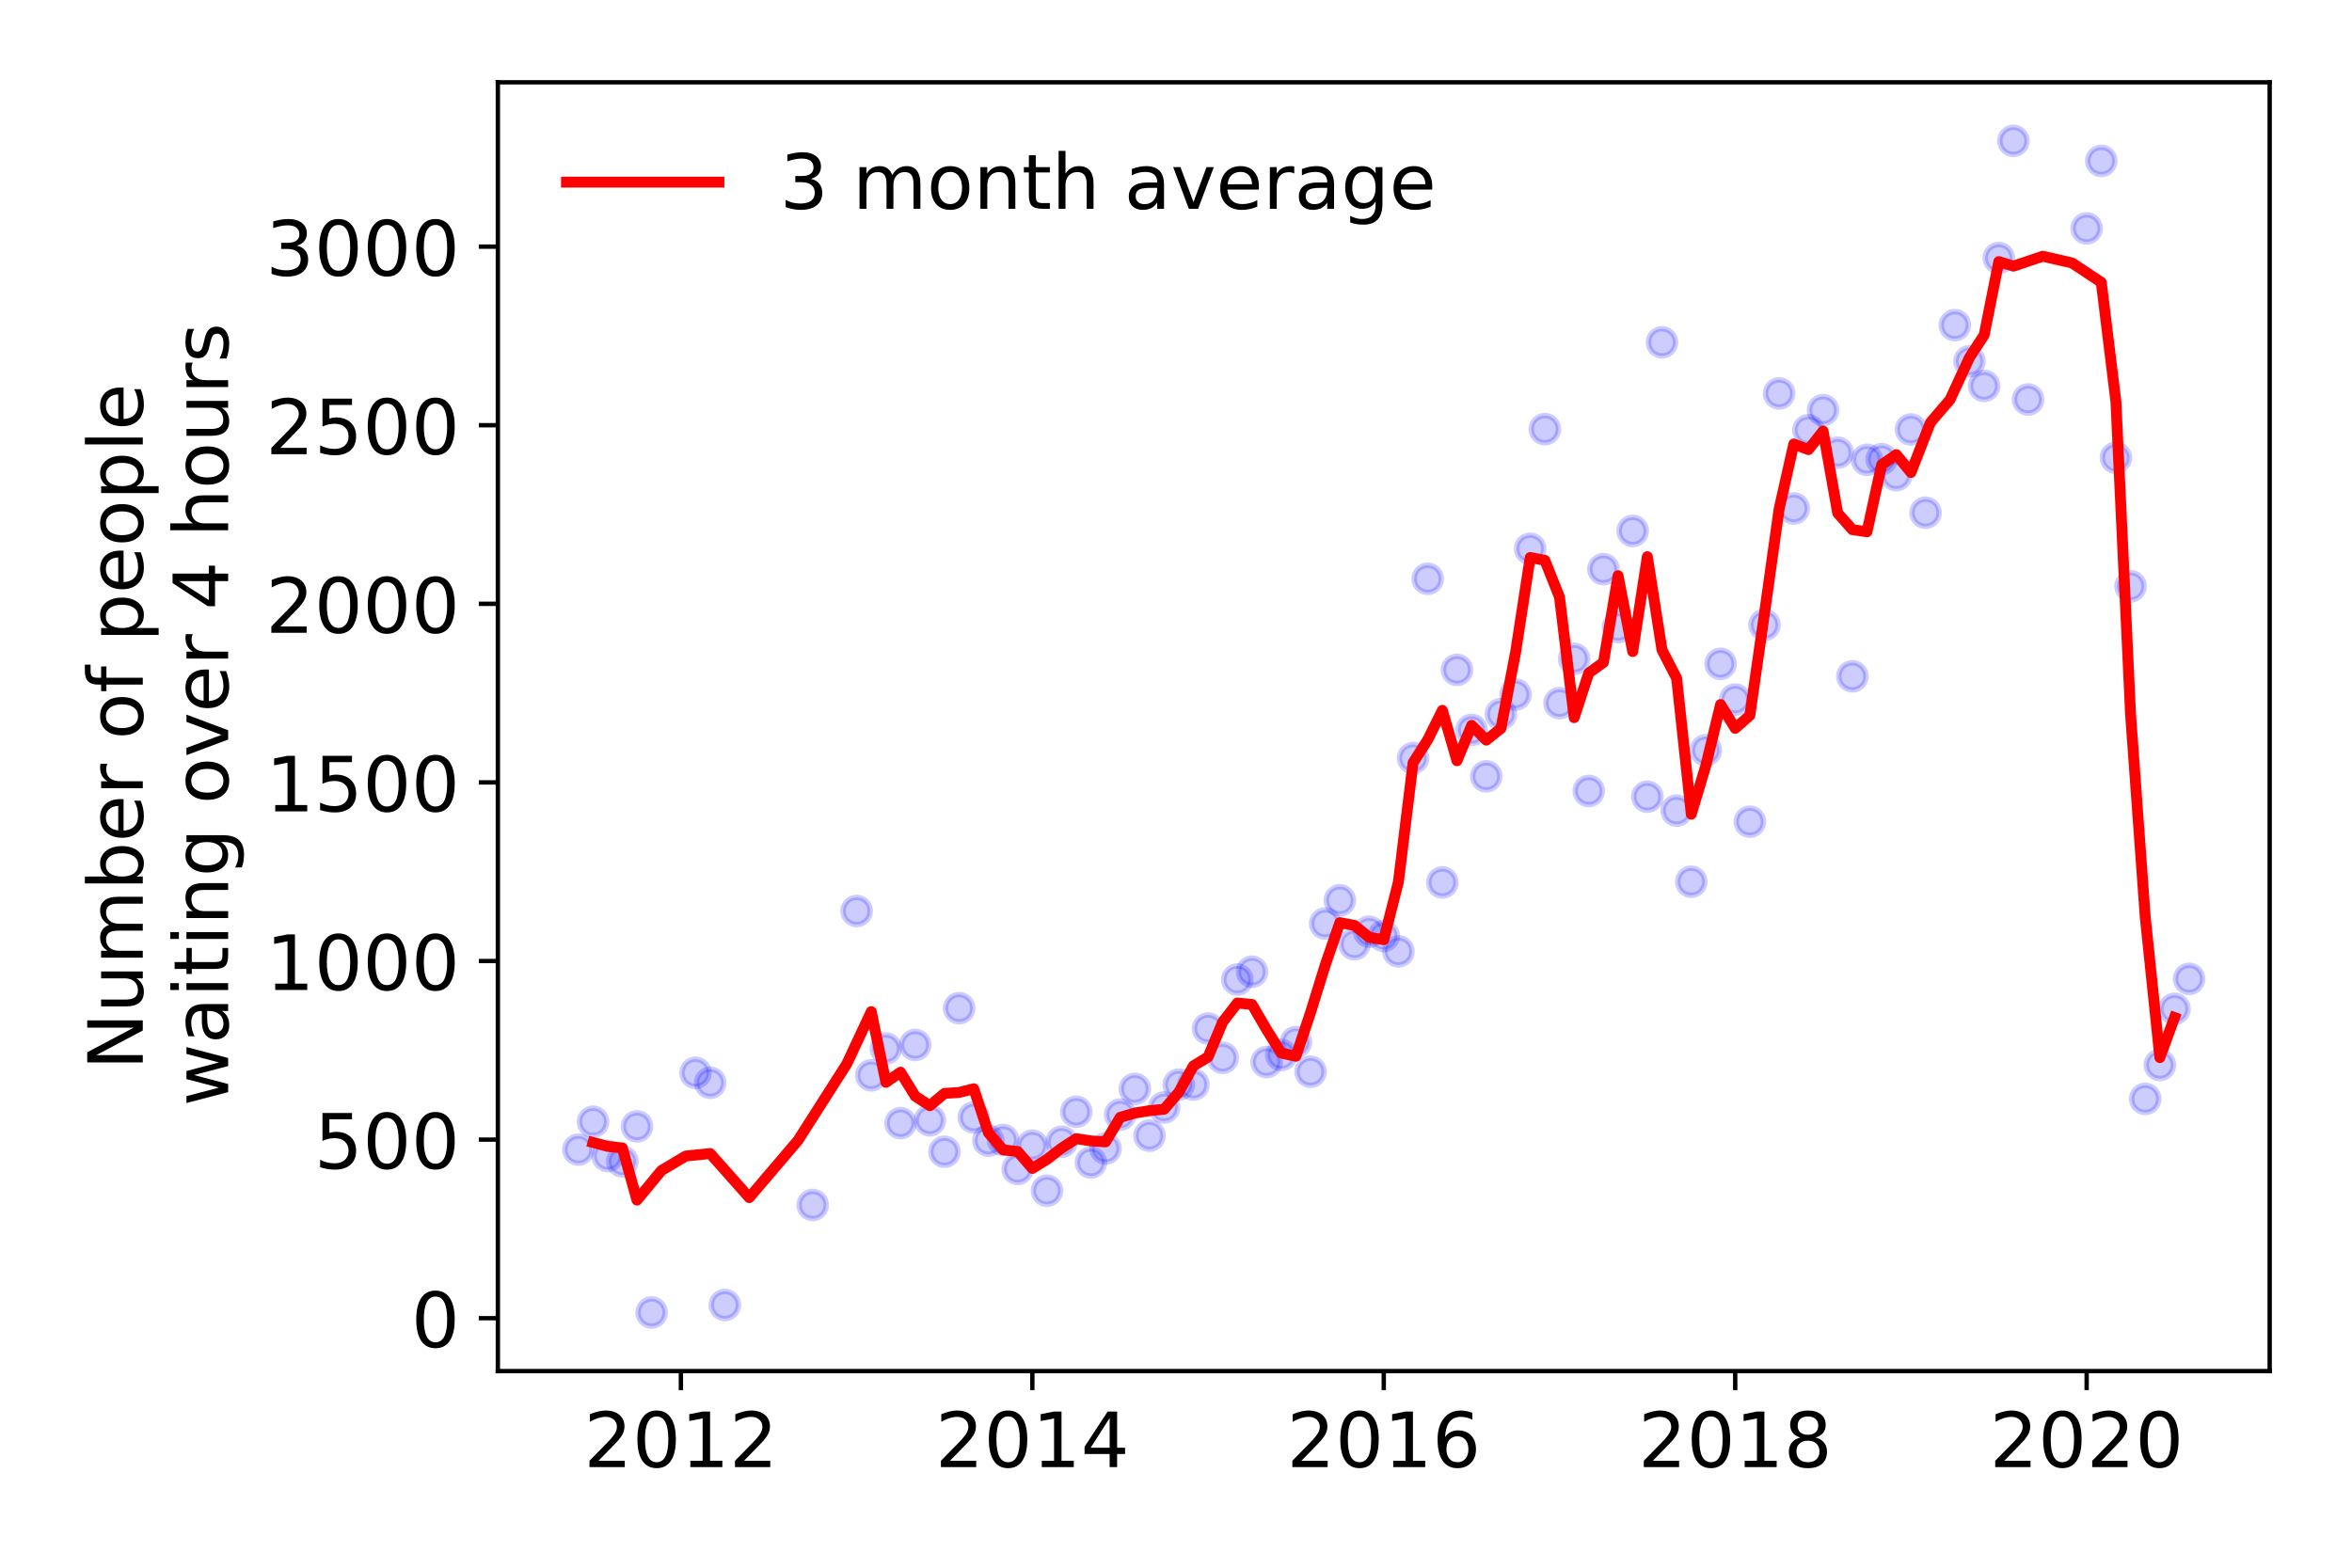 <?xml version="1.0" encoding="utf-8" standalone="no"?>
<!DOCTYPE svg PUBLIC "-//W3C//DTD SVG 1.1//EN"
  "http://www.w3.org/Graphics/SVG/1.1/DTD/svg11.dtd">
<!-- Created with matplotlib (https://matplotlib.org/) -->
<svg height="288pt" version="1.1" viewBox="0 0 432 288" width="432pt" xmlns="http://www.w3.org/2000/svg" xmlns:xlink="http://www.w3.org/1999/xlink">
 <defs>
  <style type="text/css">
*{stroke-linecap:butt;stroke-linejoin:round;}
  </style>
 </defs>
 <g id="figure_1">
  <g id="patch_1">
   <path d="M 0 288 
L 432 288 
L 432 0 
L 0 0 
z
" style="fill:#ffffff;"/>
  </g>
  <g id="axes_1">
   <g id="patch_2">
    <path d="M 91.445 251.88 
L 416.88 251.88 
L 416.88 15.12 
L 91.445 15.12 
z
" style="fill:#ffffff;"/>
   </g>
   <g id="matplotlib.axis_1">
    <g id="xtick_1">
     <g id="line2d_1">
      <defs>
       <path d="M 0 0 
L 0 3.5 
" id="m26eb927b75" style="stroke:#000000;stroke-width:0.8;"/>
      </defs>
      <g>
       <use style="stroke:#000000;stroke-width:0.8;" x="125.064" xlink:href="#m26eb927b75" y="251.88"/>
      </g>
     </g>
     <g id="text_1">
      <!-- 2012 -->
      <defs>
       <path d="M 19.188 8.297 
L 53.609 8.297 
L 53.609 0 
L 7.328 0 
L 7.328 8.297 
Q 12.938 14.109 22.625 23.891 
Q 32.328 33.688 34.812 36.531 
Q 39.547 41.844 41.422 45.531 
Q 43.312 49.219 43.312 52.781 
Q 43.312 58.594 39.234 62.25 
Q 35.156 65.922 28.609 65.922 
Q 23.969 65.922 18.812 64.312 
Q 13.672 62.703 7.812 59.422 
L 7.812 69.391 
Q 13.766 71.781 18.938 73 
Q 24.125 74.219 28.422 74.219 
Q 39.75 74.219 46.484 68.547 
Q 53.219 62.891 53.219 53.422 
Q 53.219 48.922 51.531 44.891 
Q 49.859 40.875 45.406 35.406 
Q 44.188 33.984 37.641 27.219 
Q 31.109 20.453 19.188 8.297 
z
" id="DejaVuSans-50"/>
       <path d="M 31.781 66.406 
Q 24.172 66.406 20.328 58.906 
Q 16.5 51.422 16.5 36.375 
Q 16.5 21.391 20.328 13.891 
Q 24.172 6.391 31.781 6.391 
Q 39.453 6.391 43.281 13.891 
Q 47.125 21.391 47.125 36.375 
Q 47.125 51.422 43.281 58.906 
Q 39.453 66.406 31.781 66.406 
z
M 31.781 74.219 
Q 44.047 74.219 50.516 64.516 
Q 56.984 54.828 56.984 36.375 
Q 56.984 17.969 50.516 8.266 
Q 44.047 -1.422 31.781 -1.422 
Q 19.531 -1.422 13.062 8.266 
Q 6.594 17.969 6.594 36.375 
Q 6.594 54.828 13.062 64.516 
Q 19.531 74.219 31.781 74.219 
z
" id="DejaVuSans-48"/>
       <path d="M 12.406 8.297 
L 28.516 8.297 
L 28.516 63.922 
L 10.984 60.406 
L 10.984 69.391 
L 28.422 72.906 
L 38.281 72.906 
L 38.281 8.297 
L 54.391 8.297 
L 54.391 0 
L 12.406 0 
z
" id="DejaVuSans-49"/>
      </defs>
      <g transform="translate(107.249 269.518)scale(0.14 -0.14)">
       <use xlink:href="#DejaVuSans-50"/>
       <use x="63.623" xlink:href="#DejaVuSans-48"/>
       <use x="127.246" xlink:href="#DejaVuSans-49"/>
       <use x="190.869" xlink:href="#DejaVuSans-50"/>
      </g>
     </g>
    </g>
    <g id="xtick_2">
     <g id="line2d_2">
      <g>
       <use style="stroke:#000000;stroke-width:0.8;" x="189.613" xlink:href="#m26eb927b75" y="251.88"/>
      </g>
     </g>
     <g id="text_2">
      <!-- 2014 -->
      <defs>
       <path d="M 37.797 64.312 
L 12.891 25.391 
L 37.797 25.391 
z
M 35.203 72.906 
L 47.609 72.906 
L 47.609 25.391 
L 58.016 25.391 
L 58.016 17.188 
L 47.609 17.188 
L 47.609 0 
L 37.797 0 
L 37.797 17.188 
L 4.891 17.188 
L 4.891 26.703 
z
" id="DejaVuSans-52"/>
      </defs>
      <g transform="translate(171.798 269.518)scale(0.14 -0.14)">
       <use xlink:href="#DejaVuSans-50"/>
       <use x="63.623" xlink:href="#DejaVuSans-48"/>
       <use x="127.246" xlink:href="#DejaVuSans-49"/>
       <use x="190.869" xlink:href="#DejaVuSans-52"/>
      </g>
     </g>
    </g>
    <g id="xtick_3">
     <g id="line2d_3">
      <g>
       <use style="stroke:#000000;stroke-width:0.8;" x="254.162" xlink:href="#m26eb927b75" y="251.88"/>
      </g>
     </g>
     <g id="text_3">
      <!-- 2016 -->
      <defs>
       <path d="M 33.016 40.375 
Q 26.375 40.375 22.484 35.828 
Q 18.609 31.297 18.609 23.391 
Q 18.609 15.531 22.484 10.953 
Q 26.375 6.391 33.016 6.391 
Q 39.656 6.391 43.531 10.953 
Q 47.406 15.531 47.406 23.391 
Q 47.406 31.297 43.531 35.828 
Q 39.656 40.375 33.016 40.375 
z
M 52.594 71.297 
L 52.594 62.312 
Q 48.875 64.062 45.094 64.984 
Q 41.312 65.922 37.594 65.922 
Q 27.828 65.922 22.672 59.328 
Q 17.531 52.734 16.797 39.406 
Q 19.672 43.656 24.016 45.922 
Q 28.375 48.188 33.594 48.188 
Q 44.578 48.188 50.953 41.516 
Q 57.328 34.859 57.328 23.391 
Q 57.328 12.156 50.688 5.359 
Q 44.047 -1.422 33.016 -1.422 
Q 20.359 -1.422 13.672 8.266 
Q 6.984 17.969 6.984 36.375 
Q 6.984 53.656 15.188 63.938 
Q 23.391 74.219 37.203 74.219 
Q 40.922 74.219 44.703 73.484 
Q 48.484 72.75 52.594 71.297 
z
" id="DejaVuSans-54"/>
      </defs>
      <g transform="translate(236.347 269.518)scale(0.14 -0.14)">
       <use xlink:href="#DejaVuSans-50"/>
       <use x="63.623" xlink:href="#DejaVuSans-48"/>
       <use x="127.246" xlink:href="#DejaVuSans-49"/>
       <use x="190.869" xlink:href="#DejaVuSans-54"/>
      </g>
     </g>
    </g>
    <g id="xtick_4">
     <g id="line2d_4">
      <g>
       <use style="stroke:#000000;stroke-width:0.8;" x="318.712" xlink:href="#m26eb927b75" y="251.88"/>
      </g>
     </g>
     <g id="text_4">
      <!-- 2018 -->
      <defs>
       <path d="M 31.781 34.625 
Q 24.75 34.625 20.719 30.859 
Q 16.703 27.094 16.703 20.516 
Q 16.703 13.922 20.719 10.156 
Q 24.75 6.391 31.781 6.391 
Q 38.812 6.391 42.859 10.172 
Q 46.922 13.969 46.922 20.516 
Q 46.922 27.094 42.891 30.859 
Q 38.875 34.625 31.781 34.625 
z
M 21.922 38.812 
Q 15.578 40.375 12.031 44.719 
Q 8.5 49.078 8.5 55.328 
Q 8.5 64.062 14.719 69.141 
Q 20.953 74.219 31.781 74.219 
Q 42.672 74.219 48.875 69.141 
Q 55.078 64.062 55.078 55.328 
Q 55.078 49.078 51.531 44.719 
Q 48 40.375 41.703 38.812 
Q 48.828 37.156 52.797 32.312 
Q 56.781 27.484 56.781 20.516 
Q 56.781 9.906 50.312 4.234 
Q 43.844 -1.422 31.781 -1.422 
Q 19.734 -1.422 13.25 4.234 
Q 6.781 9.906 6.781 20.516 
Q 6.781 27.484 10.781 32.312 
Q 14.797 37.156 21.922 38.812 
z
M 18.312 54.391 
Q 18.312 48.734 21.844 45.562 
Q 25.391 42.391 31.781 42.391 
Q 38.141 42.391 41.719 45.562 
Q 45.312 48.734 45.312 54.391 
Q 45.312 60.062 41.719 63.234 
Q 38.141 66.406 31.781 66.406 
Q 25.391 66.406 21.844 63.234 
Q 18.312 60.062 18.312 54.391 
z
" id="DejaVuSans-56"/>
      </defs>
      <g transform="translate(300.897 269.518)scale(0.14 -0.14)">
       <use xlink:href="#DejaVuSans-50"/>
       <use x="63.623" xlink:href="#DejaVuSans-48"/>
       <use x="127.246" xlink:href="#DejaVuSans-49"/>
       <use x="190.869" xlink:href="#DejaVuSans-56"/>
      </g>
     </g>
    </g>
    <g id="xtick_5">
     <g id="line2d_5">
      <g>
       <use style="stroke:#000000;stroke-width:0.8;" x="383.261" xlink:href="#m26eb927b75" y="251.88"/>
      </g>
     </g>
     <g id="text_5">
      <!-- 2020 -->
      <g transform="translate(365.446 269.518)scale(0.14 -0.14)">
       <use xlink:href="#DejaVuSans-50"/>
       <use x="63.623" xlink:href="#DejaVuSans-48"/>
       <use x="127.246" xlink:href="#DejaVuSans-50"/>
       <use x="190.869" xlink:href="#DejaVuSans-48"/>
      </g>
     </g>
    </g>
   </g>
   <g id="matplotlib.axis_2">
    <g id="ytick_1">
     <g id="line2d_6">
      <defs>
       <path d="M 0 0 
L -3.5 0 
" id="mdbbd3d78b1" style="stroke:#000000;stroke-width:0.8;"/>
      </defs>
      <g>
       <use style="stroke:#000000;stroke-width:0.8;" x="91.445" xlink:href="#mdbbd3d78b1" y="242.168"/>
      </g>
     </g>
     <g id="text_6">
      <!-- 0 -->
      <g transform="translate(75.537 247.487)scale(0.14 -0.14)">
       <use xlink:href="#DejaVuSans-48"/>
      </g>
     </g>
    </g>
    <g id="ytick_2">
     <g id="line2d_7">
      <g>
       <use style="stroke:#000000;stroke-width:0.8;" x="91.445" xlink:href="#mdbbd3d78b1" y="209.358"/>
      </g>
     </g>
     <g id="text_7">
      <!-- 500 -->
      <defs>
       <path d="M 10.797 72.906 
L 49.516 72.906 
L 49.516 64.594 
L 19.828 64.594 
L 19.828 46.734 
Q 21.969 47.469 24.109 47.828 
Q 26.266 48.188 28.422 48.188 
Q 40.625 48.188 47.75 41.5 
Q 54.891 34.812 54.891 23.391 
Q 54.891 11.625 47.562 5.094 
Q 40.234 -1.422 26.906 -1.422 
Q 22.312 -1.422 17.547 -0.641 
Q 12.797 0.141 7.719 1.703 
L 7.719 11.625 
Q 12.109 9.234 16.797 8.062 
Q 21.484 6.891 26.703 6.891 
Q 35.156 6.891 40.078 11.328 
Q 45.016 15.766 45.016 23.391 
Q 45.016 31 40.078 35.438 
Q 35.156 39.891 26.703 39.891 
Q 22.75 39.891 18.812 39.016 
Q 14.891 38.141 10.797 36.281 
z
" id="DejaVuSans-53"/>
      </defs>
      <g transform="translate(57.722 214.677)scale(0.14 -0.14)">
       <use xlink:href="#DejaVuSans-53"/>
       <use x="63.623" xlink:href="#DejaVuSans-48"/>
       <use x="127.246" xlink:href="#DejaVuSans-48"/>
      </g>
     </g>
    </g>
    <g id="ytick_3">
     <g id="line2d_8">
      <g>
       <use style="stroke:#000000;stroke-width:0.8;" x="91.445" xlink:href="#mdbbd3d78b1" y="176.547"/>
      </g>
     </g>
     <g id="text_8">
      <!-- 1000 -->
      <g transform="translate(48.815 181.866)scale(0.14 -0.14)">
       <use xlink:href="#DejaVuSans-49"/>
       <use x="63.623" xlink:href="#DejaVuSans-48"/>
       <use x="127.246" xlink:href="#DejaVuSans-48"/>
       <use x="190.869" xlink:href="#DejaVuSans-48"/>
      </g>
     </g>
    </g>
    <g id="ytick_4">
     <g id="line2d_9">
      <g>
       <use style="stroke:#000000;stroke-width:0.8;" x="91.445" xlink:href="#mdbbd3d78b1" y="143.737"/>
      </g>
     </g>
     <g id="text_9">
      <!-- 1500 -->
      <g transform="translate(48.815 149.056)scale(0.14 -0.14)">
       <use xlink:href="#DejaVuSans-49"/>
       <use x="63.623" xlink:href="#DejaVuSans-53"/>
       <use x="127.246" xlink:href="#DejaVuSans-48"/>
       <use x="190.869" xlink:href="#DejaVuSans-48"/>
      </g>
     </g>
    </g>
    <g id="ytick_5">
     <g id="line2d_10">
      <g>
       <use style="stroke:#000000;stroke-width:0.8;" x="91.445" xlink:href="#mdbbd3d78b1" y="110.926"/>
      </g>
     </g>
     <g id="text_10">
      <!-- 2000 -->
      <g transform="translate(48.815 116.245)scale(0.14 -0.14)">
       <use xlink:href="#DejaVuSans-50"/>
       <use x="63.623" xlink:href="#DejaVuSans-48"/>
       <use x="127.246" xlink:href="#DejaVuSans-48"/>
       <use x="190.869" xlink:href="#DejaVuSans-48"/>
      </g>
     </g>
    </g>
    <g id="ytick_6">
     <g id="line2d_11">
      <g>
       <use style="stroke:#000000;stroke-width:0.8;" x="91.445" xlink:href="#mdbbd3d78b1" y="78.116"/>
      </g>
     </g>
     <g id="text_11">
      <!-- 2500 -->
      <g transform="translate(48.815 83.435)scale(0.14 -0.14)">
       <use xlink:href="#DejaVuSans-50"/>
       <use x="63.623" xlink:href="#DejaVuSans-53"/>
       <use x="127.246" xlink:href="#DejaVuSans-48"/>
       <use x="190.869" xlink:href="#DejaVuSans-48"/>
      </g>
     </g>
    </g>
    <g id="ytick_7">
     <g id="line2d_12">
      <g>
       <use style="stroke:#000000;stroke-width:0.8;" x="91.445" xlink:href="#mdbbd3d78b1" y="45.306"/>
      </g>
     </g>
     <g id="text_12">
      <!-- 3000 -->
      <defs>
       <path d="M 40.578 39.312 
Q 47.656 37.797 51.625 33 
Q 55.609 28.219 55.609 21.188 
Q 55.609 10.406 48.188 4.484 
Q 40.766 -1.422 27.094 -1.422 
Q 22.516 -1.422 17.656 -0.516 
Q 12.797 0.391 7.625 2.203 
L 7.625 11.719 
Q 11.719 9.328 16.594 8.109 
Q 21.484 6.891 26.812 6.891 
Q 36.078 6.891 40.938 10.547 
Q 45.797 14.203 45.797 21.188 
Q 45.797 27.641 41.281 31.266 
Q 36.766 34.906 28.719 34.906 
L 20.219 34.906 
L 20.219 43.016 
L 29.109 43.016 
Q 36.375 43.016 40.234 45.922 
Q 44.094 48.828 44.094 54.297 
Q 44.094 59.906 40.109 62.906 
Q 36.141 65.922 28.719 65.922 
Q 24.656 65.922 20.016 65.031 
Q 15.375 64.156 9.812 62.312 
L 9.812 71.094 
Q 15.438 72.656 20.344 73.438 
Q 25.25 74.219 29.594 74.219 
Q 40.828 74.219 47.359 69.109 
Q 53.906 64.016 53.906 55.328 
Q 53.906 49.266 50.438 45.094 
Q 46.969 40.922 40.578 39.312 
z
" id="DejaVuSans-51"/>
      </defs>
      <g transform="translate(48.815 50.624)scale(0.14 -0.14)">
       <use xlink:href="#DejaVuSans-51"/>
       <use x="63.623" xlink:href="#DejaVuSans-48"/>
       <use x="127.246" xlink:href="#DejaVuSans-48"/>
       <use x="190.869" xlink:href="#DejaVuSans-48"/>
      </g>
     </g>
    </g>
    <g id="text_13">
     <!-- Number of people -->
     <defs>
      <path d="M 9.812 72.906 
L 23.094 72.906 
L 55.422 11.922 
L 55.422 72.906 
L 64.984 72.906 
L 64.984 0 
L 51.703 0 
L 19.391 60.984 
L 19.391 0 
L 9.812 0 
z
" id="DejaVuSans-78"/>
      <path d="M 8.5 21.578 
L 8.5 54.688 
L 17.484 54.688 
L 17.484 21.922 
Q 17.484 14.156 20.5 10.266 
Q 23.531 6.391 29.594 6.391 
Q 36.859 6.391 41.078 11.031 
Q 45.312 15.672 45.312 23.688 
L 45.312 54.688 
L 54.297 54.688 
L 54.297 0 
L 45.312 0 
L 45.312 8.406 
Q 42.047 3.422 37.719 1 
Q 33.406 -1.422 27.688 -1.422 
Q 18.266 -1.422 13.375 4.438 
Q 8.5 10.297 8.5 21.578 
z
M 31.109 56 
z
" id="DejaVuSans-117"/>
      <path d="M 52 44.188 
Q 55.375 50.25 60.062 53.125 
Q 64.75 56 71.094 56 
Q 79.641 56 84.281 50.016 
Q 88.922 44.047 88.922 33.016 
L 88.922 0 
L 79.891 0 
L 79.891 32.719 
Q 79.891 40.578 77.094 44.375 
Q 74.312 48.188 68.609 48.188 
Q 61.625 48.188 57.562 43.547 
Q 53.516 38.922 53.516 30.906 
L 53.516 0 
L 44.484 0 
L 44.484 32.719 
Q 44.484 40.625 41.703 44.406 
Q 38.922 48.188 33.109 48.188 
Q 26.219 48.188 22.156 43.531 
Q 18.109 38.875 18.109 30.906 
L 18.109 0 
L 9.078 0 
L 9.078 54.688 
L 18.109 54.688 
L 18.109 46.188 
Q 21.188 51.219 25.484 53.609 
Q 29.781 56 35.688 56 
Q 41.656 56 45.828 52.969 
Q 50 49.953 52 44.188 
z
" id="DejaVuSans-109"/>
      <path d="M 48.688 27.297 
Q 48.688 37.203 44.609 42.844 
Q 40.531 48.484 33.406 48.484 
Q 26.266 48.484 22.188 42.844 
Q 18.109 37.203 18.109 27.297 
Q 18.109 17.391 22.188 11.75 
Q 26.266 6.109 33.406 6.109 
Q 40.531 6.109 44.609 11.75 
Q 48.688 17.391 48.688 27.297 
z
M 18.109 46.391 
Q 20.953 51.266 25.266 53.625 
Q 29.594 56 35.594 56 
Q 45.562 56 51.781 48.094 
Q 58.016 40.188 58.016 27.297 
Q 58.016 14.406 51.781 6.484 
Q 45.562 -1.422 35.594 -1.422 
Q 29.594 -1.422 25.266 0.953 
Q 20.953 3.328 18.109 8.203 
L 18.109 0 
L 9.078 0 
L 9.078 75.984 
L 18.109 75.984 
z
" id="DejaVuSans-98"/>
      <path d="M 56.203 29.594 
L 56.203 25.203 
L 14.891 25.203 
Q 15.484 15.922 20.484 11.062 
Q 25.484 6.203 34.422 6.203 
Q 39.594 6.203 44.453 7.469 
Q 49.312 8.734 54.109 11.281 
L 54.109 2.781 
Q 49.266 0.734 44.188 -0.344 
Q 39.109 -1.422 33.891 -1.422 
Q 20.797 -1.422 13.156 6.188 
Q 5.516 13.812 5.516 26.812 
Q 5.516 40.234 12.766 48.109 
Q 20.016 56 32.328 56 
Q 43.359 56 49.781 48.891 
Q 56.203 41.797 56.203 29.594 
z
M 47.219 32.234 
Q 47.125 39.594 43.094 43.984 
Q 39.062 48.391 32.422 48.391 
Q 24.906 48.391 20.391 44.141 
Q 15.875 39.891 15.188 32.172 
z
" id="DejaVuSans-101"/>
      <path d="M 41.109 46.297 
Q 39.594 47.172 37.812 47.578 
Q 36.031 48 33.891 48 
Q 26.266 48 22.188 43.047 
Q 18.109 38.094 18.109 28.812 
L 18.109 0 
L 9.078 0 
L 9.078 54.688 
L 18.109 54.688 
L 18.109 46.188 
Q 20.953 51.172 25.484 53.578 
Q 30.031 56 36.531 56 
Q 37.453 56 38.578 55.875 
Q 39.703 55.766 41.062 55.516 
z
" id="DejaVuSans-114"/>
      <path id="DejaVuSans-32"/>
      <path d="M 30.609 48.391 
Q 23.391 48.391 19.188 42.75 
Q 14.984 37.109 14.984 27.297 
Q 14.984 17.484 19.156 11.844 
Q 23.344 6.203 30.609 6.203 
Q 37.797 6.203 41.984 11.859 
Q 46.188 17.531 46.188 27.297 
Q 46.188 37.016 41.984 42.703 
Q 37.797 48.391 30.609 48.391 
z
M 30.609 56 
Q 42.328 56 49.016 48.375 
Q 55.719 40.766 55.719 27.297 
Q 55.719 13.875 49.016 6.219 
Q 42.328 -1.422 30.609 -1.422 
Q 18.844 -1.422 12.172 6.219 
Q 5.516 13.875 5.516 27.297 
Q 5.516 40.766 12.172 48.375 
Q 18.844 56 30.609 56 
z
" id="DejaVuSans-111"/>
      <path d="M 37.109 75.984 
L 37.109 68.5 
L 28.516 68.5 
Q 23.688 68.5 21.797 66.547 
Q 19.922 64.594 19.922 59.516 
L 19.922 54.688 
L 34.719 54.688 
L 34.719 47.703 
L 19.922 47.703 
L 19.922 0 
L 10.891 0 
L 10.891 47.703 
L 2.297 47.703 
L 2.297 54.688 
L 10.891 54.688 
L 10.891 58.5 
Q 10.891 67.625 15.141 71.797 
Q 19.391 75.984 28.609 75.984 
z
" id="DejaVuSans-102"/>
      <path d="M 18.109 8.203 
L 18.109 -20.797 
L 9.078 -20.797 
L 9.078 54.688 
L 18.109 54.688 
L 18.109 46.391 
Q 20.953 51.266 25.266 53.625 
Q 29.594 56 35.594 56 
Q 45.562 56 51.781 48.094 
Q 58.016 40.188 58.016 27.297 
Q 58.016 14.406 51.781 6.484 
Q 45.562 -1.422 35.594 -1.422 
Q 29.594 -1.422 25.266 0.953 
Q 20.953 3.328 18.109 8.203 
z
M 48.688 27.297 
Q 48.688 37.203 44.609 42.844 
Q 40.531 48.484 33.406 48.484 
Q 26.266 48.484 22.188 42.844 
Q 18.109 37.203 18.109 27.297 
Q 18.109 17.391 22.188 11.75 
Q 26.266 6.109 33.406 6.109 
Q 40.531 6.109 44.609 11.75 
Q 48.688 17.391 48.688 27.297 
z
" id="DejaVuSans-112"/>
      <path d="M 9.422 75.984 
L 18.406 75.984 
L 18.406 0 
L 9.422 0 
z
" id="DejaVuSans-108"/>
     </defs>
     <g transform="translate(26.227 196.547)rotate(-90)scale(0.14 -0.14)">
      <use xlink:href="#DejaVuSans-78"/>
      <use x="74.805" xlink:href="#DejaVuSans-117"/>
      <use x="138.184" xlink:href="#DejaVuSans-109"/>
      <use x="235.596" xlink:href="#DejaVuSans-98"/>
      <use x="299.072" xlink:href="#DejaVuSans-101"/>
      <use x="360.596" xlink:href="#DejaVuSans-114"/>
      <use x="401.709" xlink:href="#DejaVuSans-32"/>
      <use x="433.496" xlink:href="#DejaVuSans-111"/>
      <use x="494.678" xlink:href="#DejaVuSans-102"/>
      <use x="529.883" xlink:href="#DejaVuSans-32"/>
      <use x="561.67" xlink:href="#DejaVuSans-112"/>
      <use x="625.146" xlink:href="#DejaVuSans-101"/>
      <use x="686.67" xlink:href="#DejaVuSans-111"/>
      <use x="747.852" xlink:href="#DejaVuSans-112"/>
      <use x="811.328" xlink:href="#DejaVuSans-108"/>
      <use x="839.111" xlink:href="#DejaVuSans-101"/>
     </g>
     <!--  waiting over 4 hours -->
     <defs>
      <path d="M 4.203 54.688 
L 13.188 54.688 
L 24.422 12.016 
L 35.594 54.688 
L 46.188 54.688 
L 57.422 12.016 
L 68.609 54.688 
L 77.594 54.688 
L 63.281 0 
L 52.688 0 
L 40.922 44.828 
L 29.109 0 
L 18.5 0 
z
" id="DejaVuSans-119"/>
      <path d="M 34.281 27.484 
Q 23.391 27.484 19.188 25 
Q 14.984 22.516 14.984 16.5 
Q 14.984 11.719 18.141 8.906 
Q 21.297 6.109 26.703 6.109 
Q 34.188 6.109 38.703 11.406 
Q 43.219 16.703 43.219 25.484 
L 43.219 27.484 
z
M 52.203 31.203 
L 52.203 0 
L 43.219 0 
L 43.219 8.297 
Q 40.141 3.328 35.547 0.953 
Q 30.953 -1.422 24.312 -1.422 
Q 15.922 -1.422 10.953 3.297 
Q 6 8.016 6 15.922 
Q 6 25.141 12.172 29.828 
Q 18.359 34.516 30.609 34.516 
L 43.219 34.516 
L 43.219 35.406 
Q 43.219 41.609 39.141 45 
Q 35.062 48.391 27.688 48.391 
Q 23 48.391 18.547 47.266 
Q 14.109 46.141 10.016 43.891 
L 10.016 52.203 
Q 14.938 54.109 19.578 55.047 
Q 24.219 56 28.609 56 
Q 40.484 56 46.344 49.844 
Q 52.203 43.703 52.203 31.203 
z
" id="DejaVuSans-97"/>
      <path d="M 9.422 54.688 
L 18.406 54.688 
L 18.406 0 
L 9.422 0 
z
M 9.422 75.984 
L 18.406 75.984 
L 18.406 64.594 
L 9.422 64.594 
z
" id="DejaVuSans-105"/>
      <path d="M 18.312 70.219 
L 18.312 54.688 
L 36.812 54.688 
L 36.812 47.703 
L 18.312 47.703 
L 18.312 18.016 
Q 18.312 11.328 20.141 9.422 
Q 21.969 7.516 27.594 7.516 
L 36.812 7.516 
L 36.812 0 
L 27.594 0 
Q 17.188 0 13.234 3.875 
Q 9.281 7.766 9.281 18.016 
L 9.281 47.703 
L 2.688 47.703 
L 2.688 54.688 
L 9.281 54.688 
L 9.281 70.219 
z
" id="DejaVuSans-116"/>
      <path d="M 54.891 33.016 
L 54.891 0 
L 45.906 0 
L 45.906 32.719 
Q 45.906 40.484 42.875 44.328 
Q 39.844 48.188 33.797 48.188 
Q 26.516 48.188 22.312 43.547 
Q 18.109 38.922 18.109 30.906 
L 18.109 0 
L 9.078 0 
L 9.078 54.688 
L 18.109 54.688 
L 18.109 46.188 
Q 21.344 51.125 25.703 53.562 
Q 30.078 56 35.797 56 
Q 45.219 56 50.047 50.172 
Q 54.891 44.344 54.891 33.016 
z
" id="DejaVuSans-110"/>
      <path d="M 45.406 27.984 
Q 45.406 37.75 41.375 43.109 
Q 37.359 48.484 30.078 48.484 
Q 22.859 48.484 18.828 43.109 
Q 14.797 37.75 14.797 27.984 
Q 14.797 18.266 18.828 12.891 
Q 22.859 7.516 30.078 7.516 
Q 37.359 7.516 41.375 12.891 
Q 45.406 18.266 45.406 27.984 
z
M 54.391 6.781 
Q 54.391 -7.172 48.188 -13.984 
Q 42 -20.797 29.203 -20.797 
Q 24.469 -20.797 20.266 -20.094 
Q 16.062 -19.391 12.109 -17.922 
L 12.109 -9.188 
Q 16.062 -11.328 19.922 -12.344 
Q 23.781 -13.375 27.781 -13.375 
Q 36.625 -13.375 41.016 -8.766 
Q 45.406 -4.156 45.406 5.172 
L 45.406 9.625 
Q 42.625 4.781 38.281 2.391 
Q 33.938 0 27.875 0 
Q 17.828 0 11.672 7.656 
Q 5.516 15.328 5.516 27.984 
Q 5.516 40.672 11.672 48.328 
Q 17.828 56 27.875 56 
Q 33.938 56 38.281 53.609 
Q 42.625 51.219 45.406 46.391 
L 45.406 54.688 
L 54.391 54.688 
z
" id="DejaVuSans-103"/>
      <path d="M 2.984 54.688 
L 12.5 54.688 
L 29.594 8.797 
L 46.688 54.688 
L 56.203 54.688 
L 35.688 0 
L 23.484 0 
z
" id="DejaVuSans-118"/>
      <path d="M 54.891 33.016 
L 54.891 0 
L 45.906 0 
L 45.906 32.719 
Q 45.906 40.484 42.875 44.328 
Q 39.844 48.188 33.797 48.188 
Q 26.516 48.188 22.312 43.547 
Q 18.109 38.922 18.109 30.906 
L 18.109 0 
L 9.078 0 
L 9.078 75.984 
L 18.109 75.984 
L 18.109 46.188 
Q 21.344 51.125 25.703 53.562 
Q 30.078 56 35.797 56 
Q 45.219 56 50.047 50.172 
Q 54.891 44.344 54.891 33.016 
z
" id="DejaVuSans-104"/>
      <path d="M 44.281 53.078 
L 44.281 44.578 
Q 40.484 46.531 36.375 47.5 
Q 32.281 48.484 27.875 48.484 
Q 21.188 48.484 17.844 46.438 
Q 14.5 44.391 14.5 40.281 
Q 14.5 37.156 16.891 35.375 
Q 19.281 33.594 26.516 31.984 
L 29.594 31.297 
Q 39.156 29.25 43.188 25.516 
Q 47.219 21.781 47.219 15.094 
Q 47.219 7.469 41.188 3.016 
Q 35.156 -1.422 24.609 -1.422 
Q 20.219 -1.422 15.453 -0.562 
Q 10.688 0.297 5.422 2 
L 5.422 11.281 
Q 10.406 8.688 15.234 7.391 
Q 20.062 6.109 24.812 6.109 
Q 31.156 6.109 34.562 8.281 
Q 37.984 10.453 37.984 14.406 
Q 37.984 18.062 35.516 20.016 
Q 33.062 21.969 24.703 23.781 
L 21.578 24.516 
Q 13.234 26.266 9.516 29.906 
Q 5.812 33.547 5.812 39.891 
Q 5.812 47.609 11.281 51.797 
Q 16.75 56 26.812 56 
Q 31.781 56 36.172 55.266 
Q 40.578 54.547 44.281 53.078 
z
" id="DejaVuSans-115"/>
     </defs>
     <g transform="translate(41.903 207.672)rotate(-90)scale(0.14 -0.14)">
      <use xlink:href="#DejaVuSans-32"/>
      <use x="31.787" xlink:href="#DejaVuSans-119"/>
      <use x="113.574" xlink:href="#DejaVuSans-97"/>
      <use x="174.854" xlink:href="#DejaVuSans-105"/>
      <use x="202.637" xlink:href="#DejaVuSans-116"/>
      <use x="241.846" xlink:href="#DejaVuSans-105"/>
      <use x="269.629" xlink:href="#DejaVuSans-110"/>
      <use x="333.008" xlink:href="#DejaVuSans-103"/>
      <use x="396.484" xlink:href="#DejaVuSans-32"/>
      <use x="428.271" xlink:href="#DejaVuSans-111"/>
      <use x="489.453" xlink:href="#DejaVuSans-118"/>
      <use x="548.633" xlink:href="#DejaVuSans-101"/>
      <use x="610.156" xlink:href="#DejaVuSans-114"/>
      <use x="651.27" xlink:href="#DejaVuSans-32"/>
      <use x="683.057" xlink:href="#DejaVuSans-52"/>
      <use x="746.68" xlink:href="#DejaVuSans-32"/>
      <use x="778.467" xlink:href="#DejaVuSans-104"/>
      <use x="841.846" xlink:href="#DejaVuSans-111"/>
      <use x="903.027" xlink:href="#DejaVuSans-117"/>
      <use x="966.406" xlink:href="#DejaVuSans-114"/>
      <use x="1007.52" xlink:href="#DejaVuSans-115"/>
     </g>
    </g>
   </g>
   <g id="line2d_13">
    <defs>
     <path d="M 0 2.5 
C 0.663 2.5 1.299 2.237 1.768 1.768 
C 2.237 1.299 2.5 0.663 2.5 0 
C 2.5 -0.663 2.237 -1.299 1.768 -1.768 
C 1.299 -2.237 0.663 -2.5 0 -2.5 
C -0.663 -2.5 -1.299 -2.237 -1.768 -1.768 
C -2.237 -1.299 -2.5 -0.663 -2.5 0 
C -2.5 0.663 -2.237 1.299 -1.768 1.768 
C -1.299 2.237 -0.663 2.5 0 2.5 
z
" id="mc9b8e9cae7" style="stroke:#0000ff;stroke-opacity:0.2;"/>
    </defs>
    <g clip-path="url(#p06f73a5af4)">
     <use style="fill:#0000ff;fill-opacity:0.2;stroke:#0000ff;stroke-opacity:0.2;" x="402.087" xlink:href="#mc9b8e9cae7" y="179.828"/>
     <use style="fill:#0000ff;fill-opacity:0.2;stroke:#0000ff;stroke-opacity:0.2;" x="399.398" xlink:href="#mc9b8e9cae7" y="185.34"/>
     <use style="fill:#0000ff;fill-opacity:0.2;stroke:#0000ff;stroke-opacity:0.2;" x="396.708" xlink:href="#mc9b8e9cae7" y="195.643"/>
     <use style="fill:#0000ff;fill-opacity:0.2;stroke:#0000ff;stroke-opacity:0.2;" x="394.019" xlink:href="#mc9b8e9cae7" y="201.877"/>
     <use style="fill:#0000ff;fill-opacity:0.2;stroke:#0000ff;stroke-opacity:0.2;" x="391.329" xlink:href="#mc9b8e9cae7" y="107.711"/>
     <use style="fill:#0000ff;fill-opacity:0.2;stroke:#0000ff;stroke-opacity:0.2;" x="388.64" xlink:href="#mc9b8e9cae7" y="84.088"/>
     <use style="fill:#0000ff;fill-opacity:0.2;stroke:#0000ff;stroke-opacity:0.2;" x="385.95" xlink:href="#mc9b8e9cae7" y="29.557"/>
     <use style="fill:#0000ff;fill-opacity:0.2;stroke:#0000ff;stroke-opacity:0.2;" x="383.261" xlink:href="#mc9b8e9cae7" y="41.959"/>
     <use style="fill:#0000ff;fill-opacity:0.2;stroke:#0000ff;stroke-opacity:0.2;" x="372.502" xlink:href="#mc9b8e9cae7" y="73.391"/>
     <use style="fill:#0000ff;fill-opacity:0.2;stroke:#0000ff;stroke-opacity:0.2;" x="369.813" xlink:href="#mc9b8e9cae7" y="25.882"/>
     <use style="fill:#0000ff;fill-opacity:0.2;stroke:#0000ff;stroke-opacity:0.2;" x="367.123" xlink:href="#mc9b8e9cae7" y="47.405"/>
     <use style="fill:#0000ff;fill-opacity:0.2;stroke:#0000ff;stroke-opacity:0.2;" x="364.434" xlink:href="#mc9b8e9cae7" y="70.898"/>
     <use style="fill:#0000ff;fill-opacity:0.2;stroke:#0000ff;stroke-opacity:0.2;" x="361.744" xlink:href="#mc9b8e9cae7" y="66.37"/>
     <use style="fill:#0000ff;fill-opacity:0.2;stroke:#0000ff;stroke-opacity:0.2;" x="359.055" xlink:href="#mc9b8e9cae7" y="59.742"/>
     <use style="fill:#0000ff;fill-opacity:0.2;stroke:#0000ff;stroke-opacity:0.2;" x="353.676" xlink:href="#mc9b8e9cae7" y="94.193"/>
     <use style="fill:#0000ff;fill-opacity:0.2;stroke:#0000ff;stroke-opacity:0.2;" x="350.986" xlink:href="#mc9b8e9cae7" y="78.903"/>
     <use style="fill:#0000ff;fill-opacity:0.2;stroke:#0000ff;stroke-opacity:0.2;" x="348.297" xlink:href="#mc9b8e9cae7" y="87.303"/>
     <use style="fill:#0000ff;fill-opacity:0.2;stroke:#0000ff;stroke-opacity:0.2;" x="345.607" xlink:href="#mc9b8e9cae7" y="84.35"/>
     <use style="fill:#0000ff;fill-opacity:0.2;stroke:#0000ff;stroke-opacity:0.2;" x="342.918" xlink:href="#mc9b8e9cae7" y="84.481"/>
     <use style="fill:#0000ff;fill-opacity:0.2;stroke:#0000ff;stroke-opacity:0.2;" x="340.228" xlink:href="#mc9b8e9cae7" y="124.247"/>
     <use style="fill:#0000ff;fill-opacity:0.2;stroke:#0000ff;stroke-opacity:0.2;" x="337.538" xlink:href="#mc9b8e9cae7" y="83.169"/>
     <use style="fill:#0000ff;fill-opacity:0.2;stroke:#0000ff;stroke-opacity:0.2;" x="334.849" xlink:href="#mc9b8e9cae7" y="75.36"/>
     <use style="fill:#0000ff;fill-opacity:0.2;stroke:#0000ff;stroke-opacity:0.2;" x="332.159" xlink:href="#mc9b8e9cae7" y="79.035"/>
     <use style="fill:#0000ff;fill-opacity:0.2;stroke:#0000ff;stroke-opacity:0.2;" x="329.47" xlink:href="#mc9b8e9cae7" y="93.406"/>
     <use style="fill:#0000ff;fill-opacity:0.2;stroke:#0000ff;stroke-opacity:0.2;" x="326.78" xlink:href="#mc9b8e9cae7" y="72.276"/>
     <use style="fill:#0000ff;fill-opacity:0.2;stroke:#0000ff;stroke-opacity:0.2;" x="324.091" xlink:href="#mc9b8e9cae7" y="114.798"/>
     <use style="fill:#0000ff;fill-opacity:0.2;stroke:#0000ff;stroke-opacity:0.2;" x="321.401" xlink:href="#mc9b8e9cae7" y="150.955"/>
     <use style="fill:#0000ff;fill-opacity:0.2;stroke:#0000ff;stroke-opacity:0.2;" x="318.712" xlink:href="#mc9b8e9cae7" y="128.513"/>
     <use style="fill:#0000ff;fill-opacity:0.2;stroke:#0000ff;stroke-opacity:0.2;" x="316.022" xlink:href="#mc9b8e9cae7" y="121.951"/>
     <use style="fill:#0000ff;fill-opacity:0.2;stroke:#0000ff;stroke-opacity:0.2;" x="313.332" xlink:href="#mc9b8e9cae7" y="137.831"/>
     <use style="fill:#0000ff;fill-opacity:0.2;stroke:#0000ff;stroke-opacity:0.2;" x="310.643" xlink:href="#mc9b8e9cae7" y="161.979"/>
     <use style="fill:#0000ff;fill-opacity:0.2;stroke:#0000ff;stroke-opacity:0.2;" x="307.953" xlink:href="#mc9b8e9cae7" y="148.921"/>
     <use style="fill:#0000ff;fill-opacity:0.2;stroke:#0000ff;stroke-opacity:0.2;" x="305.264" xlink:href="#mc9b8e9cae7" y="62.892"/>
     <use style="fill:#0000ff;fill-opacity:0.2;stroke:#0000ff;stroke-opacity:0.2;" x="302.574" xlink:href="#mc9b8e9cae7" y="146.362"/>
     <use style="fill:#0000ff;fill-opacity:0.2;stroke:#0000ff;stroke-opacity:0.2;" x="299.885" xlink:href="#mc9b8e9cae7" y="97.54"/>
     <use style="fill:#0000ff;fill-opacity:0.2;stroke:#0000ff;stroke-opacity:0.2;" x="297.195" xlink:href="#mc9b8e9cae7" y="115.192"/>
     <use style="fill:#0000ff;fill-opacity:0.2;stroke:#0000ff;stroke-opacity:0.2;" x="294.506" xlink:href="#mc9b8e9cae7" y="104.561"/>
     <use style="fill:#0000ff;fill-opacity:0.2;stroke:#0000ff;stroke-opacity:0.2;" x="291.816" xlink:href="#mc9b8e9cae7" y="145.312"/>
     <use style="fill:#0000ff;fill-opacity:0.2;stroke:#0000ff;stroke-opacity:0.2;" x="289.127" xlink:href="#mc9b8e9cae7" y="121.032"/>
     <use style="fill:#0000ff;fill-opacity:0.2;stroke:#0000ff;stroke-opacity:0.2;" x="286.437" xlink:href="#mc9b8e9cae7" y="129.169"/>
     <use style="fill:#0000ff;fill-opacity:0.2;stroke:#0000ff;stroke-opacity:0.2;" x="283.748" xlink:href="#mc9b8e9cae7" y="78.838"/>
     <use style="fill:#0000ff;fill-opacity:0.2;stroke:#0000ff;stroke-opacity:0.2;" x="281.058" xlink:href="#mc9b8e9cae7" y="100.821"/>
     <use style="fill:#0000ff;fill-opacity:0.2;stroke:#0000ff;stroke-opacity:0.2;" x="278.368" xlink:href="#mc9b8e9cae7" y="127.594"/>
     <use style="fill:#0000ff;fill-opacity:0.2;stroke:#0000ff;stroke-opacity:0.2;" x="275.679" xlink:href="#mc9b8e9cae7" y="131.203"/>
     <use style="fill:#0000ff;fill-opacity:0.2;stroke:#0000ff;stroke-opacity:0.2;" x="272.989" xlink:href="#mc9b8e9cae7" y="142.621"/>
     <use style="fill:#0000ff;fill-opacity:0.2;stroke:#0000ff;stroke-opacity:0.2;" x="270.3" xlink:href="#mc9b8e9cae7" y="134.091"/>
     <use style="fill:#0000ff;fill-opacity:0.2;stroke:#0000ff;stroke-opacity:0.2;" x="267.61" xlink:href="#mc9b8e9cae7" y="123.066"/>
     <use style="fill:#0000ff;fill-opacity:0.2;stroke:#0000ff;stroke-opacity:0.2;" x="264.921" xlink:href="#mc9b8e9cae7" y="162.111"/>
     <use style="fill:#0000ff;fill-opacity:0.2;stroke:#0000ff;stroke-opacity:0.2;" x="262.231" xlink:href="#mc9b8e9cae7" y="106.333"/>
     <use style="fill:#0000ff;fill-opacity:0.2;stroke:#0000ff;stroke-opacity:0.2;" x="259.542" xlink:href="#mc9b8e9cae7" y="139.275"/>
     <use style="fill:#0000ff;fill-opacity:0.2;stroke:#0000ff;stroke-opacity:0.2;" x="256.852" xlink:href="#mc9b8e9cae7" y="174.776"/>
     <use style="fill:#0000ff;fill-opacity:0.2;stroke:#0000ff;stroke-opacity:0.2;" x="254.162" xlink:href="#mc9b8e9cae7" y="171.954"/>
     <use style="fill:#0000ff;fill-opacity:0.2;stroke:#0000ff;stroke-opacity:0.2;" x="251.473" xlink:href="#mc9b8e9cae7" y="171.166"/>
     <use style="fill:#0000ff;fill-opacity:0.2;stroke:#0000ff;stroke-opacity:0.2;" x="248.783" xlink:href="#mc9b8e9cae7" y="173.463"/>
     <use style="fill:#0000ff;fill-opacity:0.2;stroke:#0000ff;stroke-opacity:0.2;" x="246.094" xlink:href="#mc9b8e9cae7" y="165.392"/>
     <use style="fill:#0000ff;fill-opacity:0.2;stroke:#0000ff;stroke-opacity:0.2;" x="243.404" xlink:href="#mc9b8e9cae7" y="169.657"/>
     <use style="fill:#0000ff;fill-opacity:0.2;stroke:#0000ff;stroke-opacity:0.2;" x="240.715" xlink:href="#mc9b8e9cae7" y="196.89"/>
     <use style="fill:#0000ff;fill-opacity:0.2;stroke:#0000ff;stroke-opacity:0.2;" x="238.025" xlink:href="#mc9b8e9cae7" y="191.443"/>
     <use style="fill:#0000ff;fill-opacity:0.2;stroke:#0000ff;stroke-opacity:0.2;" x="235.336" xlink:href="#mc9b8e9cae7" y="193.806"/>
     <use style="fill:#0000ff;fill-opacity:0.2;stroke:#0000ff;stroke-opacity:0.2;" x="232.646" xlink:href="#mc9b8e9cae7" y="195.118"/>
     <use style="fill:#0000ff;fill-opacity:0.2;stroke:#0000ff;stroke-opacity:0.2;" x="229.957" xlink:href="#mc9b8e9cae7" y="178.516"/>
     <use style="fill:#0000ff;fill-opacity:0.2;stroke:#0000ff;stroke-opacity:0.2;" x="227.267" xlink:href="#mc9b8e9cae7" y="179.96"/>
     <use style="fill:#0000ff;fill-opacity:0.2;stroke:#0000ff;stroke-opacity:0.2;" x="224.577" xlink:href="#mc9b8e9cae7" y="194.331"/>
     <use style="fill:#0000ff;fill-opacity:0.2;stroke:#0000ff;stroke-opacity:0.2;" x="221.888" xlink:href="#mc9b8e9cae7" y="188.95"/>
     <use style="fill:#0000ff;fill-opacity:0.2;stroke:#0000ff;stroke-opacity:0.2;" x="219.198" xlink:href="#mc9b8e9cae7" y="199.252"/>
     <use style="fill:#0000ff;fill-opacity:0.2;stroke:#0000ff;stroke-opacity:0.2;" x="216.509" xlink:href="#mc9b8e9cae7" y="199.252"/>
     <use style="fill:#0000ff;fill-opacity:0.2;stroke:#0000ff;stroke-opacity:0.2;" x="213.819" xlink:href="#mc9b8e9cae7" y="203.452"/>
     <use style="fill:#0000ff;fill-opacity:0.2;stroke:#0000ff;stroke-opacity:0.2;" x="211.13" xlink:href="#mc9b8e9cae7" y="208.636"/>
     <use style="fill:#0000ff;fill-opacity:0.2;stroke:#0000ff;stroke-opacity:0.2;" x="208.44" xlink:href="#mc9b8e9cae7" y="200.04"/>
     <use style="fill:#0000ff;fill-opacity:0.2;stroke:#0000ff;stroke-opacity:0.2;" x="205.751" xlink:href="#mc9b8e9cae7" y="204.764"/>
     <use style="fill:#0000ff;fill-opacity:0.2;stroke:#0000ff;stroke-opacity:0.2;" x="203.061" xlink:href="#mc9b8e9cae7" y="210.998"/>
     <use style="fill:#0000ff;fill-opacity:0.2;stroke:#0000ff;stroke-opacity:0.2;" x="200.372" xlink:href="#mc9b8e9cae7" y="213.557"/>
     <use style="fill:#0000ff;fill-opacity:0.2;stroke:#0000ff;stroke-opacity:0.2;" x="197.682" xlink:href="#mc9b8e9cae7" y="204.239"/>
     <use style="fill:#0000ff;fill-opacity:0.2;stroke:#0000ff;stroke-opacity:0.2;" x="194.993" xlink:href="#mc9b8e9cae7" y="209.751"/>
     <use style="fill:#0000ff;fill-opacity:0.2;stroke:#0000ff;stroke-opacity:0.2;" x="192.303" xlink:href="#mc9b8e9cae7" y="218.741"/>
     <use style="fill:#0000ff;fill-opacity:0.2;stroke:#0000ff;stroke-opacity:0.2;" x="189.613" xlink:href="#mc9b8e9cae7" y="210.473"/>
     <use style="fill:#0000ff;fill-opacity:0.2;stroke:#0000ff;stroke-opacity:0.2;" x="186.924" xlink:href="#mc9b8e9cae7" y="214.739"/>
     <use style="fill:#0000ff;fill-opacity:0.2;stroke:#0000ff;stroke-opacity:0.2;" x="184.234" xlink:href="#mc9b8e9cae7" y="209.423"/>
     <use style="fill:#0000ff;fill-opacity:0.2;stroke:#0000ff;stroke-opacity:0.2;" x="181.545" xlink:href="#mc9b8e9cae7" y="209.555"/>
     <use style="fill:#0000ff;fill-opacity:0.2;stroke:#0000ff;stroke-opacity:0.2;" x="178.855" xlink:href="#mc9b8e9cae7" y="205.289"/>
     <use style="fill:#0000ff;fill-opacity:0.2;stroke:#0000ff;stroke-opacity:0.2;" x="176.166" xlink:href="#mc9b8e9cae7" y="185.209"/>
     <use style="fill:#0000ff;fill-opacity:0.2;stroke:#0000ff;stroke-opacity:0.2;" x="173.476" xlink:href="#mc9b8e9cae7" y="211.589"/>
     <use style="fill:#0000ff;fill-opacity:0.2;stroke:#0000ff;stroke-opacity:0.2;" x="170.787" xlink:href="#mc9b8e9cae7" y="205.814"/>
     <use style="fill:#0000ff;fill-opacity:0.2;stroke:#0000ff;stroke-opacity:0.2;" x="168.097" xlink:href="#mc9b8e9cae7" y="191.968"/>
     <use style="fill:#0000ff;fill-opacity:0.2;stroke:#0000ff;stroke-opacity:0.2;" x="165.407" xlink:href="#mc9b8e9cae7" y="206.339"/>
     <use style="fill:#0000ff;fill-opacity:0.2;stroke:#0000ff;stroke-opacity:0.2;" x="162.718" xlink:href="#mc9b8e9cae7" y="192.624"/>
     <use style="fill:#0000ff;fill-opacity:0.2;stroke:#0000ff;stroke-opacity:0.2;" x="160.028" xlink:href="#mc9b8e9cae7" y="197.546"/>
     <use style="fill:#0000ff;fill-opacity:0.2;stroke:#0000ff;stroke-opacity:0.2;" x="157.339" xlink:href="#mc9b8e9cae7" y="167.36"/>
     <use style="fill:#0000ff;fill-opacity:0.2;stroke:#0000ff;stroke-opacity:0.2;" x="149.27" xlink:href="#mc9b8e9cae7" y="221.366"/>
     <use style="fill:#0000ff;fill-opacity:0.2;stroke:#0000ff;stroke-opacity:0.2;" x="133.133" xlink:href="#mc9b8e9cae7" y="239.74"/>
     <use style="fill:#0000ff;fill-opacity:0.2;stroke:#0000ff;stroke-opacity:0.2;" x="130.443" xlink:href="#mc9b8e9cae7" y="198.924"/>
     <use style="fill:#0000ff;fill-opacity:0.2;stroke:#0000ff;stroke-opacity:0.2;" x="127.754" xlink:href="#mc9b8e9cae7" y="197.087"/>
     <use style="fill:#0000ff;fill-opacity:0.2;stroke:#0000ff;stroke-opacity:0.2;" x="119.685" xlink:href="#mc9b8e9cae7" y="241.118"/>
     <use style="fill:#0000ff;fill-opacity:0.2;stroke:#0000ff;stroke-opacity:0.2;" x="116.996" xlink:href="#mc9b8e9cae7" y="206.93"/>
     <use style="fill:#0000ff;fill-opacity:0.2;stroke:#0000ff;stroke-opacity:0.2;" x="114.306" xlink:href="#mc9b8e9cae7" y="213.361"/>
     <use style="fill:#0000ff;fill-opacity:0.2;stroke:#0000ff;stroke-opacity:0.2;" x="111.617" xlink:href="#mc9b8e9cae7" y="212.376"/>
     <use style="fill:#0000ff;fill-opacity:0.2;stroke:#0000ff;stroke-opacity:0.2;" x="108.927" xlink:href="#mc9b8e9cae7" y="206.077"/>
     <use style="fill:#0000ff;fill-opacity:0.2;stroke:#0000ff;stroke-opacity:0.2;" x="106.237" xlink:href="#mc9b8e9cae7" y="211.195"/>
    </g>
   </g>
   <g id="line2d_14">
    <path clip-path="url(#p06f73a5af4)" d="M 399.398 186.937 
L 396.708 194.287 
L 394.019 168.41 
L 391.329 131.225 
L 388.64 73.785 
L 385.95 51.868 
L 380.571 48.302 
L 375.192 47.077 
L 369.813 48.893 
L 367.123 48.062 
L 364.434 61.558 
L 361.744 65.67 
L 358.158 73.435 
L 354.572 77.613 
L 350.986 86.8 
L 348.297 83.519 
L 345.607 85.378 
L 342.918 97.693 
L 340.228 97.299 
L 337.538 94.259 
L 334.849 79.188 
L 332.159 82.6 
L 329.47 81.572 
L 326.78 93.493 
L 324.091 112.676 
L 321.401 131.422 
L 318.712 133.806 
L 316.022 129.432 
L 313.332 140.587 
L 310.643 149.577 
L 307.953 124.597 
L 305.264 119.392 
L 302.574 102.264 
L 299.885 119.698 
L 297.195 105.764 
L 294.506 121.688 
L 291.816 123.635 
L 289.127 131.838 
L 286.437 109.68 
L 283.748 102.943 
L 281.058 102.418 
L 278.368 119.873 
L 275.679 133.806 
L 272.989 135.972 
L 270.3 133.259 
L 267.61 139.756 
L 264.921 130.503 
L 262.231 135.906 
L 259.542 140.128 
L 256.852 162.001 
L 254.162 172.632 
L 251.473 172.194 
L 248.783 170.007 
L 246.094 169.504 
L 243.404 177.313 
L 240.715 185.997 
L 238.025 194.046 
L 235.336 193.456 
L 232.646 189.146 
L 229.957 184.531 
L 227.267 184.269 
L 224.577 187.747 
L 221.888 194.177 
L 219.198 195.818 
L 216.509 200.652 
L 213.819 203.78 
L 211.13 204.042 
L 208.44 204.48 
L 205.751 205.267 
L 203.061 209.773 
L 200.372 209.598 
L 197.682 209.183 
L 194.993 210.911 
L 192.303 212.989 
L 189.613 214.651 
L 186.924 211.545 
L 184.234 211.239 
L 181.545 208.089 
L 178.855 200.018 
L 176.166 200.696 
L 173.476 200.871 
L 170.787 203.124 
L 168.097 201.374 
L 165.407 196.977 
L 162.718 198.836 
L 160.028 185.844 
L 155.546 195.424 
L 146.581 209.489 
L 137.616 220.01 
L 130.443 211.917 
L 125.961 212.376 
L 121.478 215.045 
L 116.996 220.469 
L 114.306 210.889 
L 111.617 210.604 
L 108.927 209.883 
" style="fill:none;stroke:#ff0000;stroke-linecap:square;stroke-width:2;"/>
   </g>
   <g id="patch_3">
    <path d="M 91.445 251.88 
L 91.445 15.12 
" style="fill:none;stroke:#000000;stroke-linecap:square;stroke-linejoin:miter;stroke-width:0.8;"/>
   </g>
   <g id="patch_4">
    <path d="M 416.88 251.88 
L 416.88 15.12 
" style="fill:none;stroke:#000000;stroke-linecap:square;stroke-linejoin:miter;stroke-width:0.8;"/>
   </g>
   <g id="patch_5">
    <path d="M 91.445 251.88 
L 416.88 251.88 
" style="fill:none;stroke:#000000;stroke-linecap:square;stroke-linejoin:miter;stroke-width:0.8;"/>
   </g>
   <g id="patch_6">
    <path d="M 91.445 15.12 
L 416.88 15.12 
" style="fill:none;stroke:#000000;stroke-linecap:square;stroke-linejoin:miter;stroke-width:0.8;"/>
   </g>
   <g id="legend_1">
    <g id="line2d_15">
     <path d="M 104.045 33.458 
L 132.045 33.458 
" style="fill:none;stroke:#ff0000;stroke-linecap:square;stroke-width:2;"/>
    </g>
    <g id="line2d_16"/>
    <g id="text_14">
     <!-- 3 month average -->
     <g transform="translate(143.245 38.358)scale(0.14 -0.14)">
      <use xlink:href="#DejaVuSans-51"/>
      <use x="63.623" xlink:href="#DejaVuSans-32"/>
      <use x="95.41" xlink:href="#DejaVuSans-109"/>
      <use x="192.822" xlink:href="#DejaVuSans-111"/>
      <use x="254.004" xlink:href="#DejaVuSans-110"/>
      <use x="317.383" xlink:href="#DejaVuSans-116"/>
      <use x="356.592" xlink:href="#DejaVuSans-104"/>
      <use x="419.971" xlink:href="#DejaVuSans-32"/>
      <use x="451.758" xlink:href="#DejaVuSans-97"/>
      <use x="513.037" xlink:href="#DejaVuSans-118"/>
      <use x="572.217" xlink:href="#DejaVuSans-101"/>
      <use x="633.74" xlink:href="#DejaVuSans-114"/>
      <use x="674.854" xlink:href="#DejaVuSans-97"/>
      <use x="736.133" xlink:href="#DejaVuSans-103"/>
      <use x="799.609" xlink:href="#DejaVuSans-101"/>
     </g>
    </g>
   </g>
  </g>
 </g>
 <defs>
  <clipPath id="p06f73a5af4">
   <rect height="236.76" width="325.435" x="91.445" y="15.12"/>
  </clipPath>
 </defs>
</svg>
